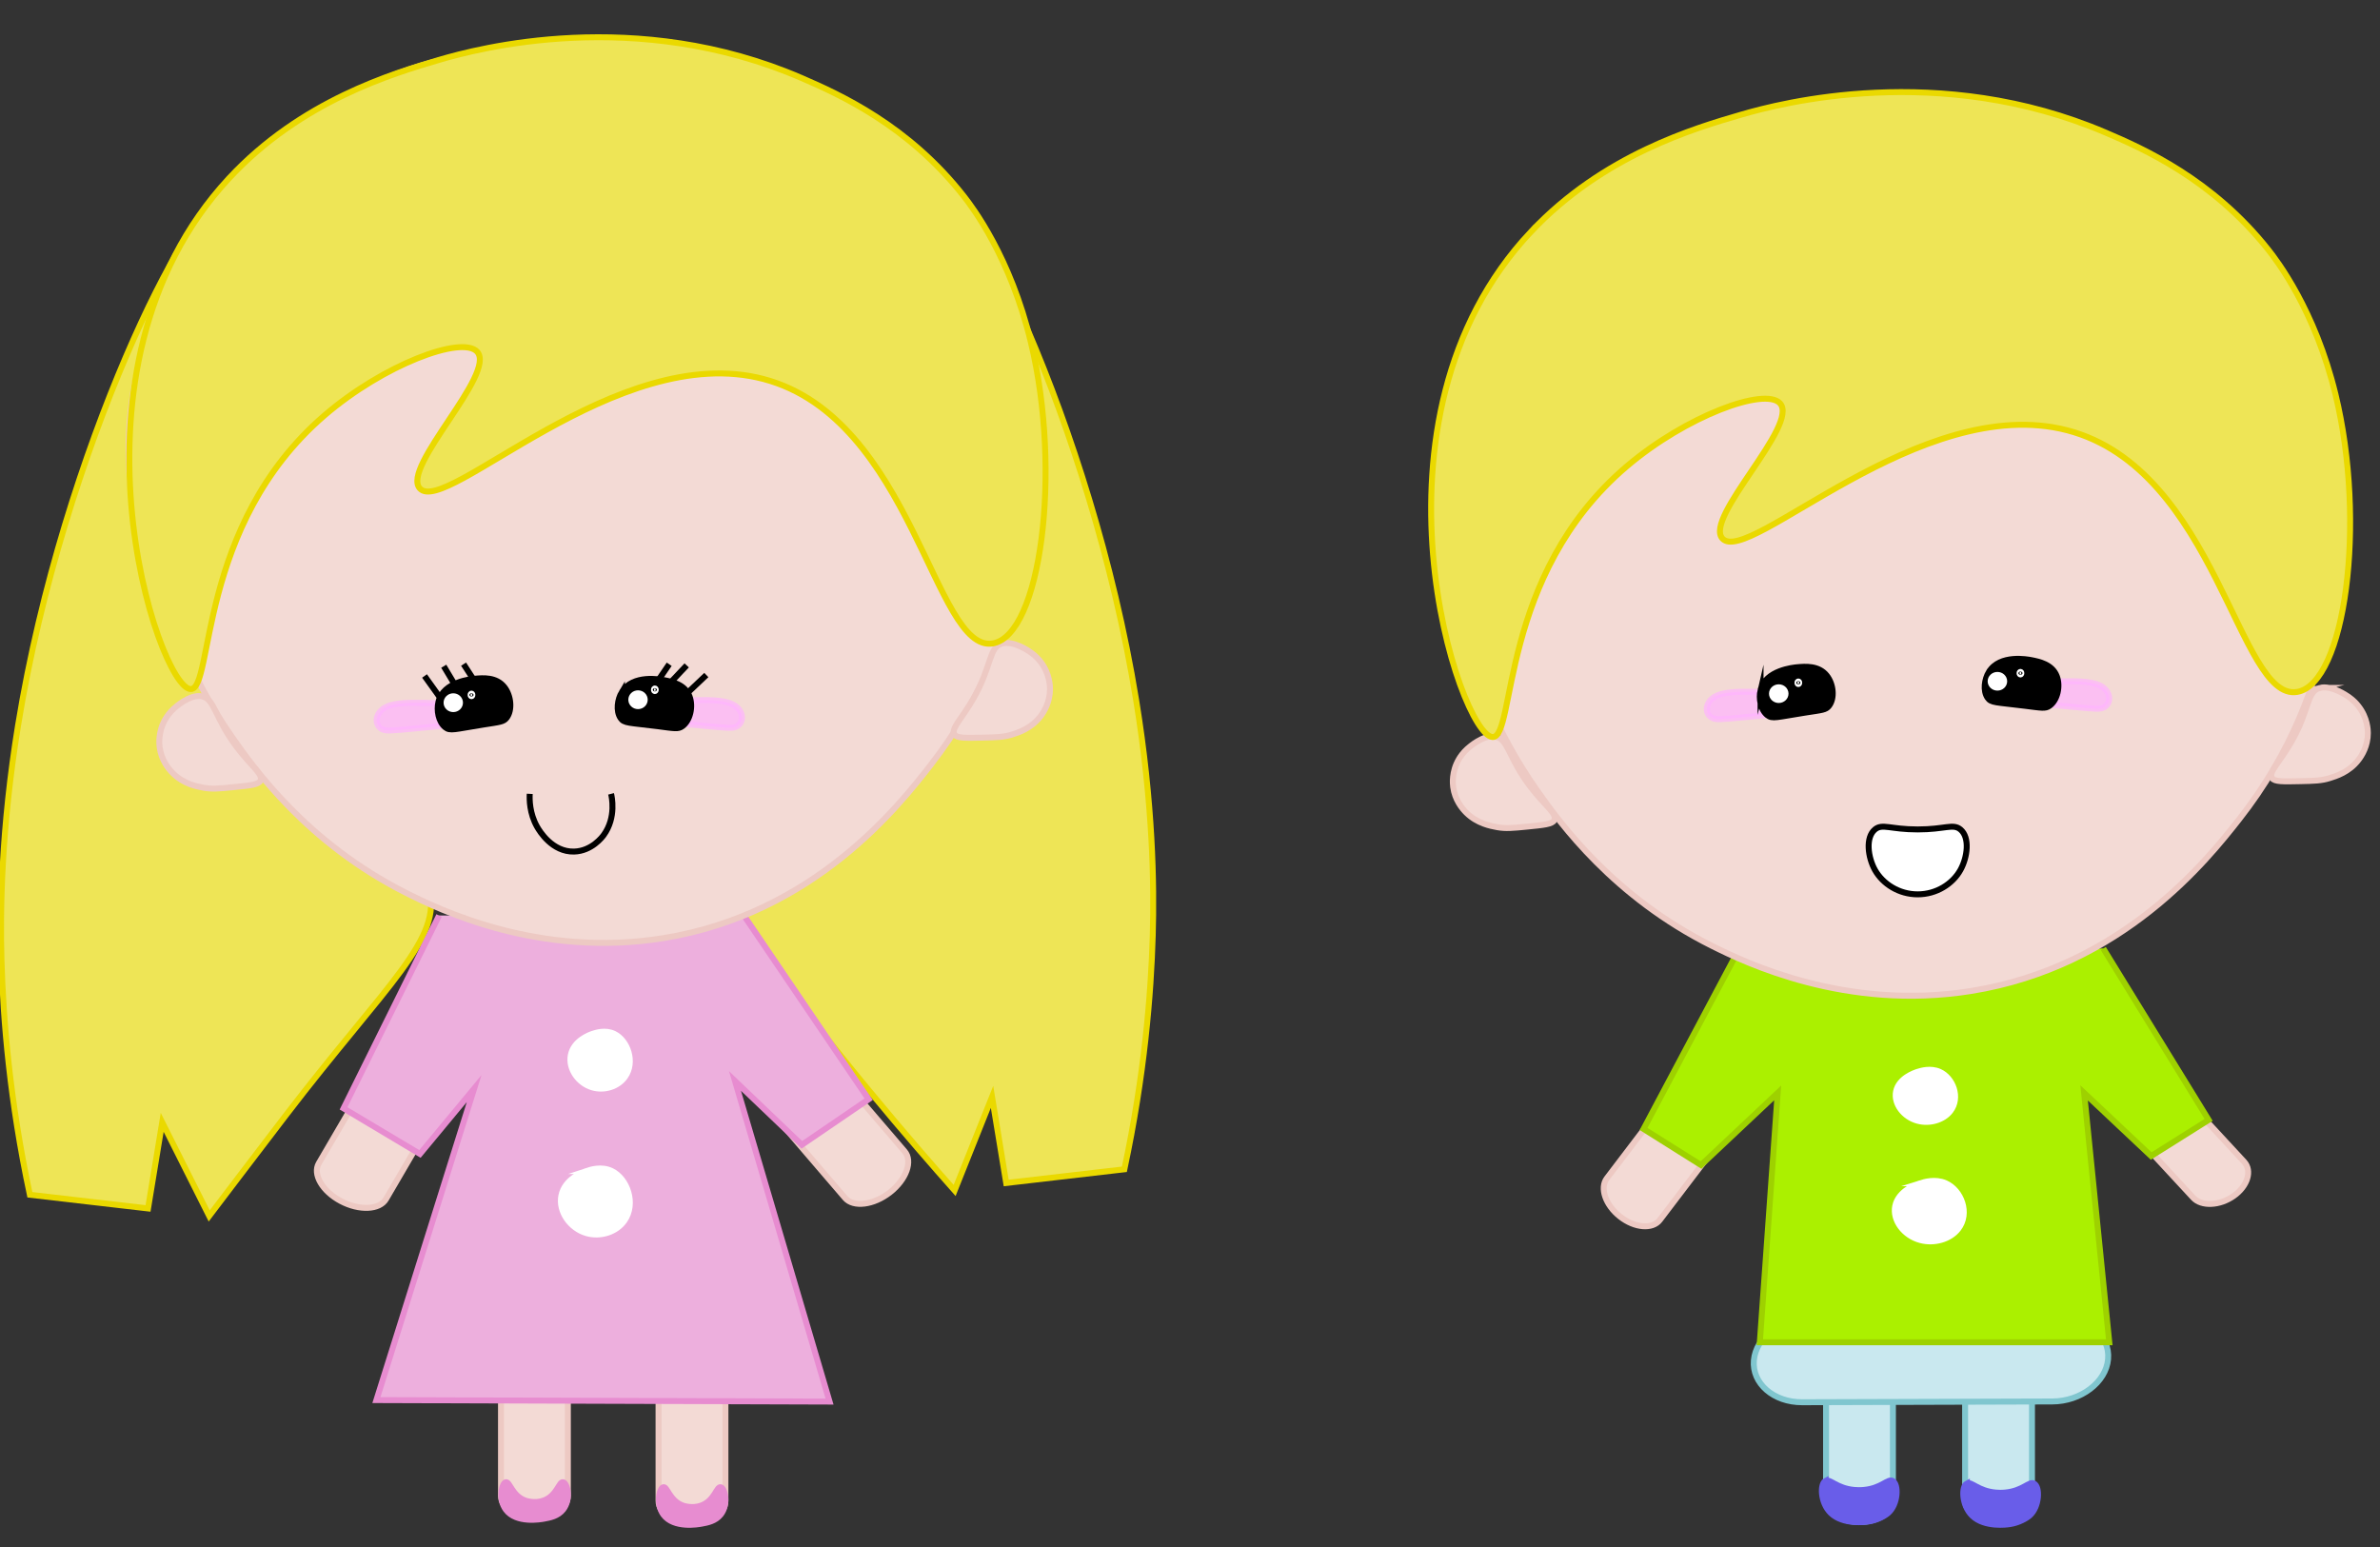 <?xml version="1.0" encoding="UTF-8"?><svg id="Layer_1" xmlns="http://www.w3.org/2000/svg" width="400" height="260" viewBox="0 0 400 260"><rect x="0" y="0" width="400" height="260" fill="#333333" stroke="none"/><defs><style>.cls-1{fill:#ffb4ff;opacity:.7;stroke:#ffb4ff;}.cls-1,.cls-2,.cls-3,.cls-4,.cls-5,.cls-6,.cls-7,.cls-8,.cls-9,.cls-10,.cls-11,.cls-12{stroke-miterlimit:10;}.cls-2,.cls-4,.cls-12{stroke:#000;}.cls-3{fill:#695de9;stroke:#695de9;}.cls-4,.cls-7{fill:#fff;}.cls-5{fill:#e78cd0;}.cls-5,.cls-6{stroke:#e78cd0;}.cls-6{fill:#edafdd;}.cls-7{stroke:#fff;}.cls-8{fill:#f3dad5;stroke:#edc9c3;}.cls-9{fill:#eee556;stroke:#ead900;}.cls-10{fill:#abf000;stroke:#9ed100;}.cls-11{fill:#c9e8ef;stroke:#80c6cf;}.cls-12{fill:none;}</style></defs><path class="cls-11" d="m335.89,255.69c-3.09,0-5.62-1.58-5.62-3.51v-16.84c0-1.93,2.53-3.51,5.62-3.51s5.62,1.58,5.62,3.51v16.84c0,1.93-2.53,3.51-5.62,3.51Z"/><path class="cls-11" d="m312.52,255.8c-3.09,0-5.62-1.58-5.62-3.51v-16.84c0-1.93,2.53-3.51,5.62-3.51s5.62,1.58,5.62,3.51v16.84c0,1.93-2.53,3.51-5.62,3.51Z"/><path class="cls-8" d="m272.28,204.47c-2.45-1.92-3.45-4.82-2.22-6.44l10.74-14.12c1.23-1.62,4.24-1.37,6.69.56,2.45,1.92,3.45,4.82,2.22,6.44l-10.74,14.12c-1.23,1.62-4.24,1.37-6.69-.56Z"/><path class="cls-8" d="m375.41,201c-2.35,1.66-5.42,1.8-6.8.3l-12.12-13.09c-1.39-1.5-.6-4.09,1.75-5.75s5.42-1.8,6.8-.3l12.12,13.09c1.39,1.5.6,4.09-1.75,5.75Z"/><path class="cls-11" d="m354.3,228.43c-.35,3.9-4.58,7.1-9.39,7.11l-42.02.13c-4.81.02-8.47-3.16-8.12-7.06.35-3.9,4.58-7.1,9.39-7.11l42.02-.13c4.81-.02,8.47,3.16,8.12,7.06Z"/><path class="cls-10" d="m291.59,160.81c-5.12,9.64-10.24,19.29-15.36,28.93,3.22,2.02,6.44,4.04,9.66,6.07,4.29-4.04,8.58-8.09,12.88-12.13-1,13.97-2,27.94-3,41.91h58.73c-1.41-13.97-2.82-27.94-4.23-41.91,3.76,3.54,7.51,7.08,11.27,10.61,3.22-2.02,6.44-4.04,9.66-6.07-5.9-9.6-11.8-19.21-17.71-28.81"/><path class="cls-9" d="m36.76,34.28c-4.29-1.29-26.08,40.6-33.73,87.67C.21,139.33,0,152.99.25,161.46c.29,9.93,1.38,23.45,4.77,39.34,6.62.77,13.24,1.53,19.86,2.3l2.38-14.47c2.63,5.24,5.27,10.49,7.9,15.73,2.62-3.46,7.16-9.43,12.84-16.86,17.02-22.23,26.54-29.71,24.07-38.31-.87-3.02-1.92-1.8-7.93-10.41-5.25-7.52-6.38-11.22-10.56-18.21-5.45-9.11-10.24-14.38-12.57-17.06-20.27-23.35.13-67.92-4.25-69.25Z"/><path class="cls-9" d="m157.22,29.99c4.29-1.29,26.08,40.6,33.73,87.67,2.83,17.39,3.04,31.05,2.79,39.52-.29,9.93-1.38,23.45-4.77,39.34-6.62.77-13.24,1.53-19.86,2.3l-2.38-14.47c-2.1,5.24-4.2,10.49-6.29,15.73-3.4-3.83-8.48-9.64-14.44-16.86-27.02-32.7-25.02-37.15-24.07-38.31,2.4-2.96,9.52,2.23,14.44-1.53,5.77-4.41-.16-14.45,4.04-27.09,2.89-8.69,8.47-12.33,12.57-17.06,20.27-23.35-.13-67.92,4.25-69.25Z"/><path class="cls-8" d="m116.3,256.08c-3.09,0-5.62-1.72-5.62-3.83v-18.39c0-2.11,2.53-3.83,5.62-3.83s5.62,1.72,5.62,3.83v18.39c0,2.11-2.53,3.83-5.62,3.83Z"/><path class="cls-5" d="m111.49,249.95c-.67.14-1.29,2.83,0,4.6,1.74,2.39,5.92,1.62,6.42,1.53.99-.18,2.34-.43,3.21-1.53,1.36-1.72.72-4.45,0-4.6-.69-.14-1.01,2.22-3.21,3.06-1.57.6-3.1.04-3.21,0-2.19-.84-2.55-3.2-3.21-3.06Z"/><path class="cls-8" d="m149.58,200.39c-2.75,2.15-6.15,2.58-7.55.95l-12.2-14.23c-1.4-1.63-.29-4.72,2.46-6.88,2.75-2.15,6.15-2.58,7.55-.95l12.2,14.23c1.4,1.63.29,4.72-2.46,6.88Z"/><path class="cls-8" d="m57.28,201.86c-3.11-1.65-4.77-4.51-3.7-6.35l9.38-16.06c1.07-1.84,4.5-1.99,7.6-.34s4.77,4.51,3.7,6.35l-9.38,16.06c-1.07,1.84-4.5,1.99-7.6.34Z"/><path class="cls-8" d="m89.82,255.24c-3.09,0-5.62-1.72-5.62-3.83v-18.39c0-2.11,2.53-3.83,5.62-3.83s5.62,1.72,5.62,3.83v18.39c0,2.11-2.53,3.83-5.62,3.83Z"/><path class="cls-6" d="m125.03,153.87c6.99,10.29,13.97,20.59,20.96,30.88-3.74,2.55-7.49,5.11-11.23,7.66-3.74-3.58-7.49-7.15-11.23-10.73,5.3,17.96,10.59,35.92,15.89,53.88-25.39-.08-50.77-.16-76.16-.25l16.43-52.36c-3.04,3.66-6.07,7.33-9.11,10.99-4.28-2.55-8.56-5.11-12.84-7.66,5.35-10.8,10.7-21.61,16.05-32.41"/><path class="cls-8" d="m156.4,27.43c-5.56-5.66-11.11-8.4-16.83-11.23-9.86-4.87-18.68-6.8-24.07-7.66-6.44-1.02-11.34-1.02-15.26-1.03-8.91-.02-21.59-.05-35.83,5.78-11.44,4.69-18.54,10.97-20.34,12.6-1.36,1.24-6.44,5.98-11.3,13.67-3.09,4.89-11.41,18.43-11.16,36.9.18,13.8,5.08,24.07,9.63,33.71,1.54,3.26,3.8,7.99,7.68,13.57,3.77,5.42,12.68,17.9,29.23,26.27,5.57,2.82,22.39,11.04,43.33,7.66,25.5-4.12,39.75-22.44,44.94-29.11,17.68-22.74,16.84-47.35,16.51-56.84-.08-2.2-.6-14.49-6.06-27.94-1.87-4.61-4.63-10.43-10.45-16.35Z"/><path class="cls-7" d="m98.57,196.81c.63-.21,2.5-.84,4.24,0,2.64,1.28,4.12,5.51,2.12,8.35-1.38,1.96-4.07,2.75-6.35,2.09-2.74-.79-4.74-3.61-4.24-6.26.54-2.84,3.65-3.98,4.24-4.18Z"/><path class="cls-7" d="m99.58,173.76c.55-.18,2.15-.73,3.65,0,2.27,1.1,3.55,4.75,1.82,7.2-1.19,1.69-3.5,2.37-5.47,1.8-2.36-.68-4.08-3.11-3.65-5.4.46-2.45,3.14-3.43,3.65-3.6Z"/><path class="cls-8" d="m168.46,108.14c1.9-.48,4.39,1.23,4.81,1.53.78.56,1.3,1.15,1.6,1.53,1.56,2,1.6,4.13,1.6,4.6,0,2.2-1,3.81-1.6,4.6-1.58,2.05-3.72,2.72-4.81,3.06-1.38.43-2.57.46-4.94.51-2.85.06-4.28.1-4.69-.51-.68-1.01,1.19-2.58,3.21-6.13,3.1-5.46,2.55-8.63,4.81-9.19Z"/><path class="cls-12" d="m89.03,133.42c-.05.94-.05,3.26,1.24,5.54.41.72,2.54,4.26,6.22,4.16,2.96-.08,4.75-2.47,4.97-2.77,2.18-2.99,1.33-6.58,1.24-6.93"/><line class="cls-2" x1="71.35" y1="113.61" x2="74.57" y2="118.1"/><line class="cls-2" x1="74.58" y1="111.97" x2="76.57" y2="115.29"/><line class="cls-2" x1="115.41" y1="111.83" x2="112.33" y2="115.09"/><line class="cls-2" x1="118.71" y1="113.45" x2="115.45" y2="116.54"/><line class="cls-2" x1="77.91" y1="111.62" x2="80.33" y2="115.35"/><line class="cls-2" x1="112.47" y1="111.64" x2="109.96" y2="115.32"/><path class="cls-9" d="m38.47,29.99c12.12-13.07,27.59-17.64,35.31-19.92,6.45-1.91,33.12-9,60.98,3.06,6.26,2.71,17.92,7.92,27.28,19.92,1.36,1.74,7.79,10.18,11.23,24.52,5.25,21.84,1.62,49.21-6.42,50.57-9.84,1.66-13.46-37.82-38.52-44.44-24.65-6.51-53.46,23.17-57.77,18.39-3.2-3.54,12.97-19.35,9.63-22.98-2.54-2.76-15.74,2.16-25.68,10.73-21.45,18.49-18.57,46.08-22.47,45.97-5.42-.16-23.33-53.73,6.42-85.81Z"/><path class="cls-8" d="m33.77,117c-1.95-.24-4.19,1.76-4.57,2.11-.7.65-1.14,1.3-1.39,1.72-1.28,2.17-1.04,4.29-.98,4.75.29,2.18,1.5,3.66,2.21,4.36,1.84,1.84,4.06,2.25,5.18,2.45,1.43.26,2.61.14,4.97-.09,2.84-.28,4.25-.42,4.58-1.08.54-1.09-1.53-2.41-4-5.69-3.8-5.04-3.68-8.24-6-8.53Z"/><path class="cls-5" d="m85.01,249.11c-.67.14-1.29,2.83,0,4.6,1.74,2.39,5.92,1.62,6.42,1.53.99-.18,2.34-.43,3.21-1.53,1.36-1.72.72-4.45,0-4.6-.69-.14-1.01,2.22-3.21,3.06-1.57.6-3.1.04-3.21,0-2.19-.84-2.55-3.2-3.21-3.06Z"/><path class="cls-1" d="m64.15,119.31c1.41-1.25,4.23-1.22,6.93-1.19,2.13.02,4.27.04,5.23.99.6.6.69,1.51.04,2.16-.61.61-1.58.69-6.93,1.19-3.89.36-4.57.43-5.21.09-1.23-.67-1.16-2.26-.06-3.24Z"/><path class="cls-2" d="m73.69,117.96c.82-3.41,5.59-3.84,6.14-3.89,1.34-.12,3.57-.32,4.93,1.4,1.15,1.45,1.38,3.88.39,5.17-.52.68-1.1.69-3.94,1.14-4.87.77-5.56,1.13-6.4.44-1.13-.93-1.46-2.85-1.12-4.26Z"/><ellipse class="cls-7" cx="76.18" cy="118.1" rx="1.13" ry="1.08"/><ellipse class="cls-7" cx="79.24" cy="116.79" rx=".15" ry=".22"/><path class="cls-1" d="m123.86,118.86c-1.41-1.25-4.23-1.22-6.93-1.19-2.13.02-4.27.04-5.23.99-.6.6-.69,1.51-.04,2.16.61.61,1.58.69,6.93,1.19,3.89.36,4.57.43,5.21.09,1.23-.67,1.16-2.26.06-3.24Z"/><path class="cls-2" d="m104.52,116.31c1.83-3.03,6.52-2.1,7.07-2,1.32.26,3.51.69,4.29,2.71.66,1.71.13,4.09-1.22,5.05-.71.5-1.26.35-4.11-.02-4.89-.62-5.66-.47-6.26-1.37-.8-1.2-.52-3.14.23-4.38Z"/><ellipse class="cls-7" cx="107.23" cy="117.6" rx="1.13" ry="1.08"/><ellipse class="cls-7" cx="110.06" cy="115.93" rx=".15" ry=".22"/><path class="cls-8" d="m376.27,37.67c-5.58-5.6-11.14-8.31-16.88-11.11-9.89-4.82-18.74-6.73-24.14-7.58-6.46-1.01-11.38-1.01-15.31-1.02-8.93-.02-21.66-.05-35.94,5.72-11.48,4.64-18.6,10.85-20.4,12.47-1.36,1.23-6.46,5.91-11.34,13.53-3.1,4.84-11.44,18.24-11.2,36.51.18,13.65,5.09,23.82,9.66,33.36,1.54,3.22,3.81,7.91,7.71,13.43,3.78,5.36,12.72,17.71,29.32,26,5.59,2.79,22.46,10.93,43.46,7.58,25.58-4.08,39.87-22.21,45.07-28.81,17.73-22.5,16.89-46.85,16.56-56.24-.08-2.18-.6-14.34-6.08-27.65-1.88-4.57-4.65-10.32-10.48-16.18Z"/><path class="cls-8" d="m251.18,123.78c-1.96-.24-4.2,1.74-4.58,2.08-.7.64-1.14,1.28-1.39,1.7-1.28,2.15-1.04,4.25-.98,4.71.29,2.16,1.5,3.62,2.21,4.32,1.84,1.82,4.07,2.22,5.2,2.43,1.43.26,2.62.14,4.98-.09,2.84-.28,4.27-.42,4.6-1.07.55-1.08-1.53-2.39-4.01-5.63-3.81-4.99-3.69-8.16-6.02-8.44Z"/><path class="cls-8" d="m389.91,115.61c1.91-.47,4.4,1.22,4.83,1.52.78.55,1.31,1.13,1.61,1.52,1.57,1.98,1.61,4.09,1.61,4.55,0,2.18-1,3.77-1.61,4.55-1.58,2.03-3.74,2.69-4.83,3.03-1.38.43-2.57.46-4.95.51-2.86.06-4.29.1-4.7-.51-.69-1,1.2-2.55,3.22-6.07,3.11-5.4,2.56-8.54,4.83-9.1Z"/><path class="cls-1" d="m287.7,117.45c1.41-1.24,4.24-1.21,6.95-1.18,2.14.02,4.28.04,5.25.98.61.59.69,1.49.04,2.13-.62.61-1.58.69-6.95,1.18-3.9.36-4.59.43-5.23.09-1.23-.66-1.16-2.24-.06-3.2Z"/><path class="cls-1" d="m353.65,115.69c-1.41-1.24-4.24-1.21-6.95-1.18-2.14.02-4.28.04-5.25.98-.61.59-.69,1.49-.04,2.13.62.61,1.58.69,6.95,1.18,3.9.36,4.59.43,5.23.09,1.23-.66,1.16-2.24.06-3.2Z"/><path class="cls-2" d="m334.28,112.92c1.83-3,6.54-2.08,7.09-1.98,1.32.26,3.52.69,4.3,2.69.66,1.69.13,4.05-1.22,5-.71.5-1.27.34-4.13-.01-4.91-.62-5.68-.47-6.28-1.36-.8-1.19-.52-3.1.23-4.34Z"/><path class="cls-2" d="m295.89,115.99c.82-3.37,5.61-3.8,6.16-3.85,1.34-.12,3.58-.32,4.95,1.38,1.16,1.43,1.39,3.84.39,5.12-.52.67-1.1.68-3.95,1.12-4.88.76-5.57,1.12-6.42.43-1.14-.92-1.46-2.82-1.13-4.21Z"/><ellipse class="cls-7" cx="335.7" cy="114.5" rx="1.14" ry="1.07"/><ellipse class="cls-7" cx="298.95" cy="116.58" rx="1.14" ry="1.07"/><ellipse class="cls-7" cx="302.24" cy="114.75" rx=".15" ry=".22"/><ellipse class="cls-7" cx="339.57" cy="113.14" rx=".15" ry=".22"/><path class="cls-9" d="m257.3,38.96c12.16-12.94,27.67-17.46,35.41-19.71,6.47-1.89,33.22-8.91,61.17,3.03,6.28,2.68,17.97,7.84,27.36,19.71,1.37,1.73,7.81,10.08,11.27,24.26,5.27,21.62,1.63,48.7-6.44,50.04-9.87,1.64-13.5-37.42-38.63-43.97-24.73-6.45-53.62,22.92-57.95,18.2-3.21-3.5,13.01-19.15,9.66-22.75-2.55-2.73-15.79,2.14-25.75,10.61-21.52,18.3-18.62,45.6-22.54,45.49-5.43-.16-23.4-53.17,6.44-84.92Z"/><path class="cls-4" d="m315.12,139.4c1.25-1.03,2.58,0,7.18,0s5.93-1.03,7.18,0c1.64,1.36,1.18,4.71,0,6.82-1.31,2.34-4.03,4.09-7.18,4.09s-5.86-1.75-7.18-4.09c-1.18-2.11-1.64-5.46,0-6.82Z"/><path class="cls-7" d="m322.32,180.13c.55-.17,2.15-.66,3.65,0,2.27,1.01,3.55,4.35,1.82,6.59-1.19,1.55-3.5,2.17-5.47,1.65-2.36-.62-4.08-2.85-3.65-4.94.46-2.24,3.14-3.14,3.65-3.3Z"/><path class="cls-7" d="m322.76,198.86c.63-.2,2.5-.77,4.24,0,2.64,1.17,4.12,5.05,2.12,7.65-1.38,1.8-4.07,2.52-6.35,1.91-2.74-.72-4.74-3.3-4.24-5.74.54-2.6,3.65-3.64,4.24-3.82Z"/><path class="cls-3" d="m306.81,248.88c-.94.48-.91,3.66.88,5.41,2.11,2.06,6.01,1.47,6.28,1.43.06,0,.11-.02.14-.02,1.43-.24,2.64-.92,3.21-1.4,1.71-1.47,1.82-4.89.76-5.41-.83-.41-1.84,1.24-4.83,1.52-.63.06-1.19.04-1.61,0-2.98-.27-4.05-1.91-4.83-1.52Z"/><path class="cls-3" d="m330.57,249.32c-.94.48-.91,3.66.88,5.41,2.11,2.06,6.01,1.47,6.28,1.43.06,0,.11-.02.14-.02,1.43-.24,2.64-.92,3.21-1.4,1.71-1.47,1.82-4.89.76-5.41-.83-.41-1.84,1.24-4.83,1.52-.63.06-1.19.04-1.61,0-2.98-.27-4.05-1.91-4.83-1.52Z"/></svg>